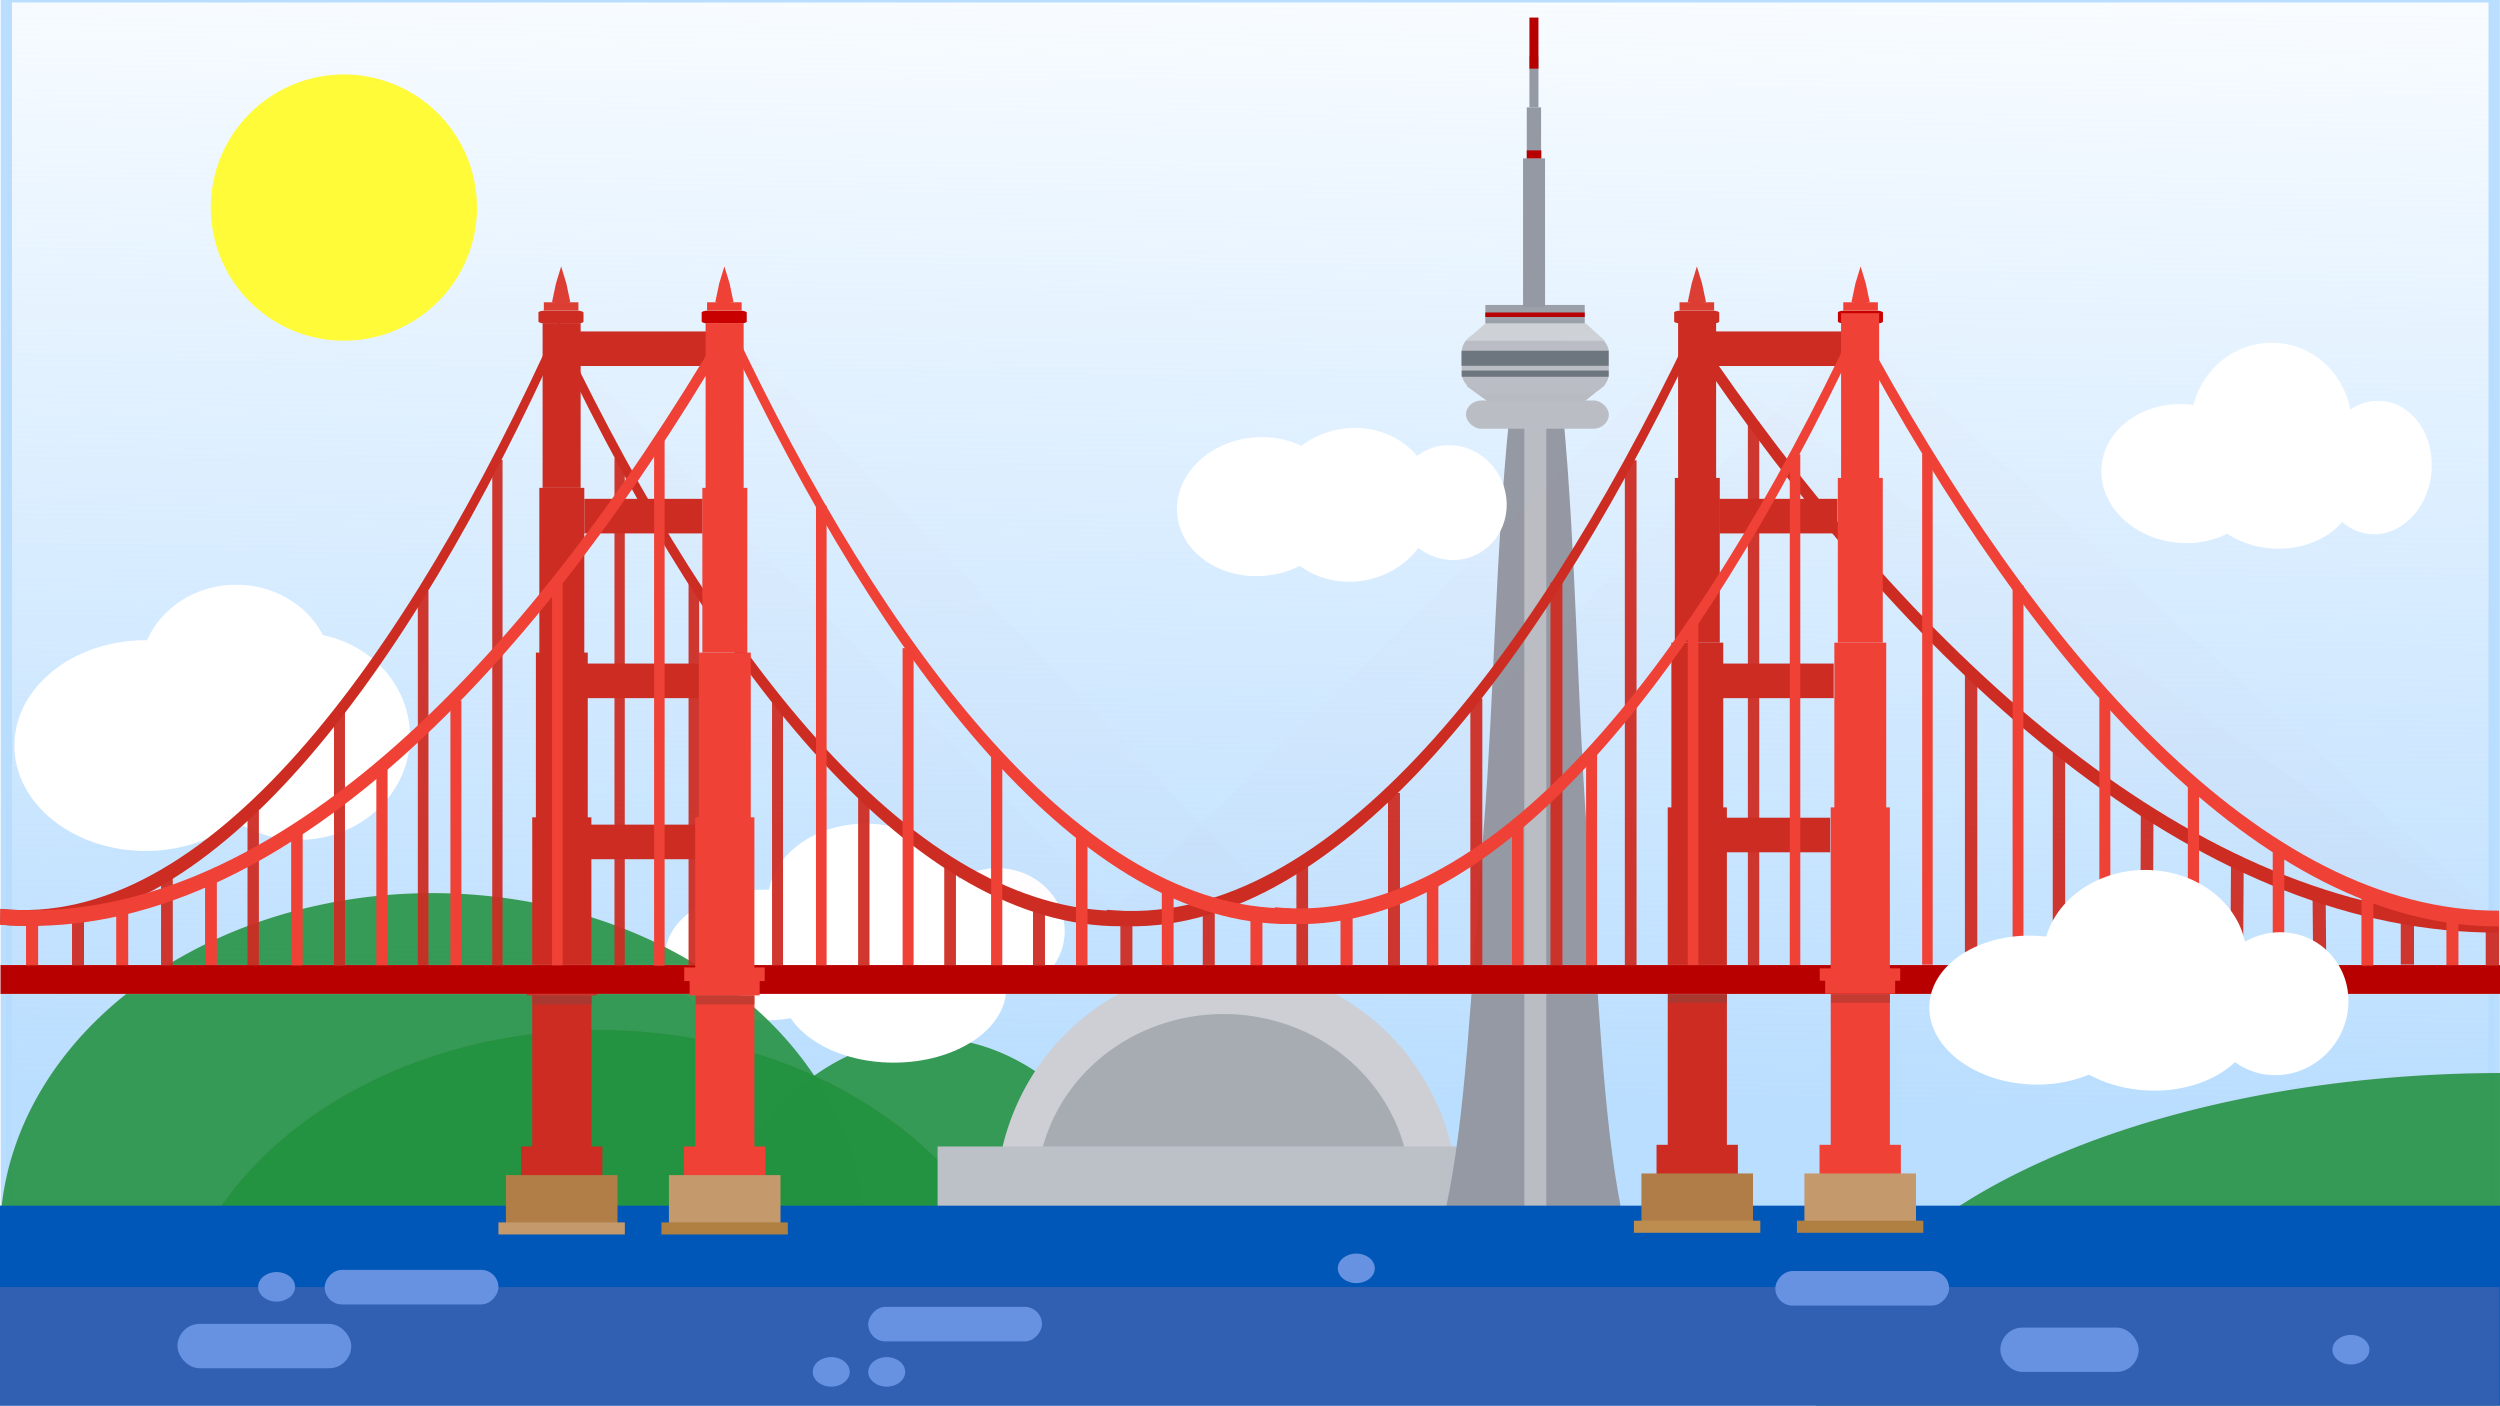 <?xml version="1.0" encoding="UTF-8" standalone="no"?>
<?xml-stylesheet type="text/css" href="index.css"?><svg
   xmlns:dc="http://purl.org/dc/elements/1.1/"
   xmlns:cc="http://creativecommons.org/ns#"
   xmlns:rdf="http://www.w3.org/1999/02/22-rdf-syntax-ns#"
   xmlns:svg="http://www.w3.org/2000/svg"
   xmlns="http://www.w3.org/2000/svg"
   xmlns:xlink="http://www.w3.org/1999/xlink"
   xmlns:sodipodi="http://sodipodi.sourceforge.net/DTD/sodipodi-0.dtd"
   xmlns:inkscape="http://www.inkscape.org/namespaces/inkscape"
   width="1366"
   height="768"
   viewBox="0 0 361.421 203.2"
   version="1.1"
   id="svg7493"
   sodipodi:docname="landingpage.svg"
   inkscape:version="0.92.2 5c3e80d, 2017-08-06">
  <sodipodi:namedview
     pagecolor="#ffffff"
     bordercolor="#666666"
     borderopacity="1"
     objecttolerance="10"
     gridtolerance="10"
     guidetolerance="10"
     inkscape:pageopacity="0"
     inkscape:pageshadow="2"
     inkscape:window-width="1368"
     inkscape:window-height="756"
     id="namedview7495"
     showgrid="false"
     inkscape:zoom="0.52708638"
     inkscape:cx="660.62345"
     inkscape:cy="352.56579"
     inkscape:window-x="0"
     inkscape:window-y="0"
     inkscape:window-maximized="0"
     inkscape:current-layer="g7461" />
  <defs
     id="defs7165">
    <filter
       id="c"
       x="-.007"
       width="1.014"
       y="-.048"
       height="1.096"
       color-interpolation-filters="sRGB">
      <feGaussianBlur
         stdDeviation=".02"
         id="feGaussianBlur7147" />
    </filter>
    <filter
       id="d"
       x="-.007"
       width="1.014"
       y="-.048"
       height="1.096"
       color-interpolation-filters="sRGB">
      <feGaussianBlur
         stdDeviation=".02"
         id="feGaussianBlur7150" />
    </filter>
    <filter
       id="e"
       x="-.007"
       width="1.014"
       y="-.048"
       height="1.096"
       color-interpolation-filters="sRGB">
      <feGaussianBlur
         stdDeviation=".02"
         id="feGaussianBlur7153" />
    </filter>
    <filter
       id="f"
       x="-.007"
       width="1.014"
       y="-.048"
       height="1.096"
       color-interpolation-filters="sRGB">
      <feGaussianBlur
         stdDeviation=".02"
         id="feGaussianBlur7156" />
    </filter>
    <linearGradient
       id="a">
      <stop
         offset="0"
         stop-color="#b6dcff"
         id="stop7159" />
      <stop
         offset="1"
         stop-color="#b6dcff"
         stop-opacity="0"
         id="stop7161" />
    </linearGradient>
    <linearGradient
       xlink:href="#a"
       id="b"
       gradientUnits="userSpaceOnUse"
       gradientTransform="matrix(.995 0 0 .996 .919 .331)"
       x1="173.438"
       y1="252.666"
       x2="175.616"
       y2="75.199" />
  </defs>
  <g
     transform="translate(0 -93.8)"
     id="g7461">
    <rect
       width="359.662"
       height="174.768"
       x=".919"
       y="93.339"
       ry="0"
       opacity=".94"
       fill="url(#b)"
       stroke="#b6dcff"
       stroke-width="1.638"
       id="rect7167" />
    <path
       fill="#cd2c22"
       fill-opacity=".941"
       d="M175.615 225.508h-1.733v7.822h1.733z"
       id="path7169" />
    <path
       d="M361.721 248.927a99.355 49.55 0 00-99.235 49.35l99.354.2z"
       opacity=".88"
       fill="#239240"
       stroke="#ef4136"
       stroke-width=".333"
       stroke-opacity=".018"
       id="path7171" />
    <path
       d="M169.14 286.134a35.182 47.454 0 00-36.629-42.272 35.182 47.454 0 00-33.524 46.724"
       opacity=".88"
       fill="#239240"
       stroke="#ef4136"
       stroke-width=".194"
       stroke-opacity=".018"
       id="path7173" />
    <g
       transform="matrix(1.214 0 0 .942 -48.434 2.338)"
       fill="#fff"
       id="g7183">
      <ellipse
         cx="142.951"
         cy="235.4"
         rx="11.602"
         ry="11.901"
         id="ellipse7175" />
      <ellipse
         ry="9.658"
         rx="8.032"
         cy="239.99"
         cx="158.653"
         id="ellipse7177" />
      <ellipse
         cx="131.036"
         cy="243.654"
         rx="11.897"
         ry="10.03"
         id="ellipse7179" />
      <ellipse
         cx="146.328"
         cy="248.771"
         rx="13.387"
         ry="11.405"
         id="ellipse7181" />
    </g>
    <path
       d="M124.951 271.069a62.49 49.62 0 00-63.262-48.144A62.49 49.62 0 000 272.34"
       opacity=".88"
       fill="#239240"
       stroke="#ef4136"
       stroke-width=".265"
       stroke-opacity=".018"
       id="path7185" />
    <path
       d="M149.043 292.316A62.49 49.62 0 0087 242.698a62.49 49.62 0 00-62.93 48.908"
       opacity=".95"
       fill="#239240"
       stroke="#ef4136"
       stroke-width=".265"
       stroke-opacity=".018"
       id="path7187" />
    <path
       d="M210.801 267.714a33.409 34.21 0 00-33.238-34.21 33.409 34.21 0 00-33.578 33.86"
       fill="#cdcfd5"
       id="path7189" />
    <path
       d="M203.879 266.056a26.994 25.658 0 00-26.856-25.658 26.994 25.658 0 00-27.13 25.396"
       fill="#a7acb3"
       id="path7191" />
    <path
       fill="#bcc0c7"
       d="M135.547 259.543h75.12v8.684h-75.12z"
       id="path7193" />
    <g
       transform="matrix(1.296 0 0 1.178 173.313 -376.383)"
       id="g7231">
      <g
         fill="#9499a3"
         id="g7199">
        <path
           d="M37.726 546.254c.003-.11-2.021-1.634-1.252-4.926 2.698-11.535-1.237-11.106.047-22.732 1.28-11.598.779-25.892.524-42.755l-.391-25.92 3.998.188c1.446 17.269 1.539 34.282 2.589 50.378 1.409 21.584 1.796 35.188 3.827 46.81-1.222-.619-16 .951-9.342-1.043z"
           id="path7195" />
        <path
           d="M37.868 546.254c-.003-.11 2.224-1.634 1.377-4.926-2.968-11.535 1.361-11.106-.051-22.732-1.41-11.598-.857-25.892-.577-42.755l.43-25.92-4.398.188c-1.592 17.269-1.693 34.282-2.85 50.377-1.55 21.585-1.976 35.19-4.21 46.812 1.344-.62 17.606.95 10.279-1.044z"
           id="path7197" />
      </g>
      <rect
         ry="1.738"
         y="448.28"
         x="29.799"
         height="3.476"
         width="15.937"
         fill="#babec4"
         id="rect7201" />
      <rect
         ry="0"
         y="449.912"
         x="36.309"
         height="97.21"
         width="2.452"
         fill="#babec4"
         id="rect7203" />
      <path
         d="M29.81 446.477l15.495-.097-2.398 2.13H32.36z"
         fill="#b8bcc2"
         id="path7205" />
      <g
         transform="translate(-.013 -.663)"
         id="g7215">
        <rect
           rx="2.764"
           ry="2.479"
           y="440.508"
           x="29.336"
           height="7.635"
           width="16.413"
           fill="#babec4"
           id="rect7207" />
        <path
           d="M29.78 441.614l15.543.02-2.125-2.138H31.972z"
           fill="#ced1d5"
           id="path7209" />
        <rect
           transform="scale(1 -1)"
           ry="0"
           rx="0"
           y="-446.037"
           x="29.334"
           height=".763"
           width="16.393"
           fill="#6d757f"
           id="rect7211" />
        <rect
           width="16.409"
           height="1.849"
           x="29.316"
           y="-444.693"
           rx="0"
           ry="0"
           transform="scale(1 -1)"
           fill="#6d757f"
           id="rect7213" />
      </g>
      <rect
         ry="0"
         y="436.558"
         x="31.959"
         height="2.276"
         width="11.088"
         fill="#9ba0a9"
         id="rect7217" />
      <rect
         width="11.088"
         height=".553"
         x="31.959"
         y="437.487"
         ry="0"
         fill="#b70000"
         id="rect7219" />
      <rect
         width="2.452"
         height="18.263"
         x="36.167"
         y="418.573"
         ry="0"
         fill="#9499a3"
         id="rect7221" />
      <rect
         ry="0"
         y="412.316"
         x="36.582"
         height="6.256"
         width="1.596"
         fill="#9499a3"
         id="rect7223" />
      <rect
         width="1.006"
         height="6.266"
         x="36.878"
         y="406.055"
         ry="0"
         fill="#9499a3"
         id="rect7225" />
      <rect
         ry="0"
         y="401.293"
         x="36.878"
         height="6.266"
         width="1.006"
         fill="#b70000"
         id="rect7227" />
      <rect
         width="1.623"
         height=".982"
         x="36.582"
         y="417.59"
         ry="0"
         fill="#b70000"
         id="rect7229" />
    </g>
    <path
       fill="#0057b8"
       d="M0 298.512h361.8v-30.406H0z"
       id="path7233" />
    <path
       fill="#ef4136"
       d="M100.509 263.36h8.553v-25.658h-8.553z"
       id="path7235" />
    <path
       fill="#ef4136"
       d="M98.89 265.824h11.76v-6.281H98.89z"
       id="path7237" />
    <path
       fill="none"
       d="M98.89 265.824h13.947v5.221H98.89z"
       id="path7239" />
    <path
       fill="#c4996c"
       d="M96.703 271.045h16.133v-7.36H96.703z"
       id="path7241" />
    <path
       fill="#b08042"
       d="M95.623 272.263h18.271v-1.747H95.623z"
       id="path7243" />
    <path
       fill="#c43b32"
       d="M100.562 237.702h8.5v1.3h-8.5z"
       id="path7245" />
    <path
       fill="none"
       d="M80.618 265.824h13.947v5.221H80.618z"
       id="path7247" />
    <path
       fill="#cd2c22"
       d="M76.946 263.36h8.553v-25.658h-8.553z"
       id="path7249" />
    <path
       fill="#cd2c22"
       d="M75.327 265.824h11.76v-6.281h-11.76z"
       id="path7251" />
    <path
       fill="#b27e47"
       d="M73.14 271.045h16.133v-7.36H73.14z"
       id="path7253" />
    <path
       fill="#c4996c"
       d="M72.06 272.263h18.271v-1.747H72.06z"
       id="path7255" />
    <path
       fill="#a93831"
       d="M76.999 237.702h8.5v1.3h-8.5z"
       id="path7257" />
    <g
       stroke="none"
       stroke-opacity="0"
       id="g7269">
      <path
         fill="#ef4136"
         d="M264.666 263.119h8.553V237.46h-8.553z"
         id="path7259" />
      <path
         fill="#ef4136"
         d="M263.046 265.583h11.76v-6.281h-11.76z"
         id="path7261" />
      <path
         fill="none"
         d="M263.046 265.583h13.947v5.22h-13.947z"
         id="path7263" />
      <path
         fill="#c4996c"
         d="M260.86 270.804h16.132v-7.36H260.86z"
         id="path7265" />
      <path
         fill="#b08042"
         d="M259.78 272.022h18.27v-1.747h-18.27z"
         id="path7267" />
    </g>
    <path
       fill="#c43b32"
       d="M264.718 237.461h8.5v1.3h-8.5z"
       id="path7271" />
    <path
       fill="#cd2c22"
       d="M241.102 263.119h8.553v-25.658h-8.553z"
       id="path7273" />
    <path
       fill="#cd2c22"
       d="M239.482 265.582h11.76v-6.281h-11.76z"
       id="path7275" />
    <path
       fill="none"
       d="M239.482 265.582h13.947v5.221h-13.947z"
       id="path7277" />
    <path
       fill="#b07c47"
       d="M237.296 270.804h16.133v-7.36h-16.133z"
       id="path7279" />
    <g
       fill="#c43b32"
       id="g7285">
      <path
         d="M239.511 235.825h11.636v-1.56h-11.636z"
         id="path7281" />
      <path
         d="M240.294 237.46h10.124v-1.892h-10.124z"
         id="path7283" />
    </g>
    <path
       fill="#a93831"
       d="M241.155 237.461h8.5v1.3h-8.5z"
       id="path7287" />
    <path
       fill="#bd8d4f"
       d="M236.216 272.022h18.271v-1.747h-18.271z"
       id="path7289" />
    <g
       fill="#cd2c22"
       id="g7295">
      <path
         d="M76.942 235.772h8.553v-23.815h-8.553zM77.471 211.957h7.5v-23.815h-7.5zM77.971 188.142h6.5v-23.815h-6.5z"
         id="path7291" />
      <path
         d="M78.442 164.328h5.5v-23.815h-5.5z"
         id="path7293" />
    </g>
    <g
       fill="#cd2c22"
       id="g7301">
      <path
         d="M75.355 236.066H86.99v-1.56H75.355z"
         id="path7297" />
      <path
         d="M76.138 237.701h10.124v-1.892H76.138z"
         id="path7299" />
    </g>
    <g
       fill="#cd2c22"
       id="g7307">
      <path
         d="M241.099 234.338h8.553v-23.815h-8.553zM241.628 210.523h7.5v-23.815h-7.5z"
         id="path7303" />
      <path
         d="M242.128 186.71h6.5v-23.816h-6.5zM242.599 162.894h5.5V139.08h-5.5z"
         id="path7305" />
    </g>
    <path
       fill="#b90000"
       stroke="#fff"
       stroke-width=".221"
       stroke-opacity=".059"
       d="M.072 233.31h361.544v4.183H.072z"
       id="path7309" />
    <g
       fill="#ef4136"
       id="g7315">
      <path
         d="M263.074 235.583h11.636v-1.79h-11.636z"
         id="path7311" />
      <path
         d="M263.857 237.46h10.124v-2.172h-10.124z"
         id="path7313" />
    </g>
    <g
       fill="#ef4136"
       id="g7321">
      <path
         d="M98.918 235.631h11.636v-1.975H98.918z"
         id="path7317" />
      <path
         d="M99.7 237.701h10.125v-2.395H99.7z"
         id="path7319" />
    </g>
    <rect
       transform="matrix(.53 0 0 .17 50.567 116.62)"
       ry="1.634"
       y="129.969"
       x="95.988"
       height="10.827"
       width="12.292"
       fill="#c90000"
       filter="url(#c)"
       id="rect7323" />
    <path
       fill="#ef4136"
       d="M102.22 138.7h5v-1.2h-5z"
       id="path7325" />
    <path
       d="M104.725 132.314l.755 2.48.57 2.706-1.327.237-1.323-.237.573-2.716z"
       fill="#ef4136"
       id="path7327" />
    <g
       transform="translate(164.26)"
       id="g7335">
      <rect
         transform="matrix(.53 0 0 .17 50.567 116.62)"
         ry="1.634"
         y="129.969"
         x="95.988"
         height="10.827"
         width="12.292"
         fill="#c90000"
         filter="url(#d)"
         id="rect7329" />
      <path
         fill="#ef4136"
         d="M102.22 138.7h5v-1.2h-5z"
         id="path7331" />
      <path
         d="M104.725 132.314l.755 2.48.57 2.706-1.327.237-1.323-.237.573-2.716z"
         fill="#ef4136"
         id="path7333" />
    </g>
    <rect
       transform="matrix(.53 0 0 .17 26.967 116.62)"
       ry="1.634"
       y="129.969"
       x="95.988"
       height="10.827"
       width="12.292"
       fill="#cd2c22"
       filter="url(#e)"
       id="rect7337" />
    <path
       fill="#dd3e34"
       d="M78.62 138.7h5v-1.2h-5z"
       id="path7339" />
    <path
       d="M81.125 132.314l.755 2.479.57 2.707-1.327.237-1.323-.237.573-2.716z"
       fill="#dd3e34"
       id="path7341" />
    <g
       transform="translate(164.19)"
       id="g7349">
      <rect
         transform="matrix(.53 0 0 .17 26.967 116.62)"
         ry="1.634"
         y="129.969"
         x="95.988"
         height="10.827"
         width="12.292"
         fill="#cd2c22"
         filter="url(#f)"
         id="rect7343" />
      <path
         fill="#dd3e34"
         d="M78.62 138.7h5v-1.2h-5z"
         id="path7345" />
      <path
         d="M81.125 132.314l.755 2.479.57 2.707-1.327.237-1.323-.237.573-2.716z"
         fill="#dd3e34"
         id="path7347" />
    </g>
    <path
       fill="#cd2c22"
       d="M83.413 146.714h18.8v-5h-18.8zM84.471 170.915h17.1v-5h-17.1z"
       id="path7351" />
    <path
       fill="#cd2c22"
       fill-opacity=".941"
       d="M101.08 178.131h-1.537v55.256h1.537z"
       id="path7353" />
    <path
       fill="#cd2c22"
       d="M84.8 194.73h16.22v-5H84.8z"
       id="path7355" />
    <g
       fill="red"
       fill-opacity=".009"
       stroke="#cd2c22"
       fill-rule="evenodd"
       stroke-width=".265"
       id="g7361">
      <path
         d="M130.959 173.34c-9.116.02-17.85-4.274-24.8-9.907"
         transform="matrix(3.259 0 0 8.367 -264.688 -1223.74)"
         id="path7357" />
      <path
         transform="matrix(-3.262 0 0 8.367 590.377 -1223.74)"
         d="M131.932 173.321c-9.442.364-18.591-4.068-25.773-9.888"
         id="path7359" />
    </g>
    <path
       fill="#cd2c22"
       d="M84.966 218.015h15.55v-5h-15.55zM247.491 146.714h18.8v-5h-18.8zM248.55 170.915h17.1v-5h-17.1zM248.878 194.73h16.22v-5h-16.22zM249.044 217.015h15.55v-5h-15.55z"
       id="path7363" />
    <path
       fill="#315fb2"
       d="M0 298.512h361.345v-18.646H0z"
       id="path7365" />
    <rect
       width="25.123"
       height="6.414"
       x="25.658"
       y="285.192"
       ry="3.207"
       fill="#6692e1"
       id="rect7367" />
    <rect
       ry="2.5"
       y="-282.382"
       x="46.937"
       height="5"
       width="25.123"
       transform="scale(1 -1)"
       fill="#6692e1"
       id="rect7369" />
    <ellipse
       cx="39.988"
       cy="279.836"
       rx="2.673"
       ry="2.138"
       fill="#6692e1"
       id="ellipse7371" />
    <ellipse
       ry="2.138"
       rx="2.673"
       cy="292.13"
       cx="120.169"
       fill="#6692e1"
       id="ellipse7373" />
    <ellipse
       cx="128.193"
       cy="292.13"
       rx="2.673"
       ry="2.138"
       fill="#6692e1"
       id="ellipse7375" />
    <rect
       transform="scale(1 -1)"
       width="25.123"
       height="5"
       x="125.514"
       y="-287.727"
       ry="2.5"
       fill="#6692e1"
       id="rect7377" />
    <rect
       ry="3.207"
       y="285.726"
       x="289.186"
       height="6.414"
       width="20"
       fill="#6692e1"
       id="rect7379" />
    <rect
       ry="2.5"
       y="-282.551"
       x="256.654"
       height="5"
       width="25.123"
       transform="scale(1 -1)"
       fill="#6692e1"
       id="rect7381" />
    <ellipse
       ry="2.138"
       rx="2.673"
       cy="277.163"
       cx="196.079"
       fill="#6692e1"
       id="ellipse7383" />
    <ellipse
       ry="2.138"
       rx="2.673"
       cy="288.923"
       cx="339.87"
       fill="#6692e1"
       id="ellipse7385" />
    <g
       transform="translate(.535 -8.018)"
       fill="#fff"
       id="g7393">
      <ellipse
         ry="12.829"
         rx="13.898"
         cy="199.179"
         cx="33.617"
         id="ellipse7387" />
      <ellipse
         cx="42.704"
         cy="208.267"
         rx="16.036"
         ry="14.967"
         id="ellipse7389" />
      <ellipse
         ry="15.234"
         rx="18.976"
         cy="209.603"
         cx="20.521"
         id="ellipse7391" />
    </g>
    <g
       transform="rotate(5.76 356.94 427.486)"
       fill="#fff"
       id="g7403">
      <ellipse
         ry="11.901"
         rx="11.602"
         cy="159.495"
         cx="301.175"
         id="ellipse7395" />
      <ellipse
         cx="316.876"
         cy="164.085"
         rx="8.032"
         ry="9.658"
         id="ellipse7397" />
      <ellipse
         ry="10.03"
         rx="11.897"
         cy="167.75"
         cx="289.259"
         id="ellipse7399" />
      <ellipse
         cx="302.623"
         cy="167.215"
         rx="11.897"
         ry="10.03"
         id="ellipse7401" />
    </g>
    <path
       fill="#cd2c22"
       fill-opacity=".941"
       d="M189.111 218.552h-1.694v14.77h1.694z"
       id="path7405" />
    <path
       transform="matrix(4.588 0 0 8.167 -239.59 -1188.124)"
       d="M130.959 173.34c-9.116.02-17.85-4.274-24.8-9.907"
       fill="red"
       fill-opacity=".009"
       fill-rule="evenodd"
       stroke="#cd2c22"
       stroke-width=".265"
       id="path7407" />
    <path
       fill="#cd2c22"
       fill-opacity=".941"
       d="M200.66 208.444h1.732v24.882h-1.732zM234.901 160.343h1.693v72.977h-1.693zM224.148 178.012h1.732v55.317h-1.732zM212.566 194.777h1.733v38.54h-1.733zM252.687 154.772h1.645v78.563h-1.645z"
       id="path7409" />
    <g
       fill="red"
       fill-opacity=".009"
       stroke="#ef4136"
       fill-rule="evenodd"
       stroke-width=".265"
       id="g7415">
      <path
         transform="matrix(3.264 0 0 8.558 -241.056 -1257.192)"
         d="M130.959 173.34c-9.116.02-17.85-4.274-24.8-9.907"
         id="path7411" />
      <path
         d="M131.932 173.321c-9.442.364-18.591-4.068-25.773-9.888"
         transform="matrix(-3.266 0 0 8.558 615.183 -1257.192)"
         id="path7413" />
    </g>
    <path
       transform="matrix(-3.145 0 0 8.633 414.963 -1269.952)"
       d="M131.932 173.321c-9.442.364-18.591-4.068-25.773-9.888"
       fill="none"
       stroke="#cd2c22"
       stroke-width=".265"
       id="path7417" />
    <g
       fill="#cd2c22"
       fill-opacity=".941"
       id="g7423">
      <path
         d="M35.781 210.971h1.647v22.351h-1.647zM10.412 225.809h1.735v7.557h-1.735zM23.284 220.16h1.695v13.187h-1.695zM48.283 196.778h1.589v36.611h-1.589zM60.404 179.24h1.538v54.075h-1.538z"
         id="path7419" />
      <rect
         ry="0"
         y="160.287"
         x="71.163"
         height="73.051"
         width="1.489"
         id="rect7421" />
    </g>
    <rect
       ry="0"
       y="160.026"
       x="-90.321"
       height="73.317"
       width="1.488"
       transform="scale(-1 1)"
       fill="#cd2c22"
       fill-opacity=".941"
       id="rect7425" />
    <path
       d="M131.932 173.321c-9.442.364-18.591-4.068-25.773-9.888"
       transform="matrix(-4.066 0 0 8.532 536.484 -1252.42)"
       fill="none"
       stroke="#ef4136"
       stroke-width=".265"
       id="path7427" />
    <g
       stroke="none"
       stroke-opacity="0"
       fill="#ef4136"
       id="g7433">
      <path
         d="M264.662 234.338h8.553v-23.815h-8.553zM265.19 210.523h7.5v-23.815h-7.5z"
         id="path7429" />
      <path
         d="M265.69 186.71h6.5v-23.816h-6.5zM266.162 162.894h5.5V139.08h-5.5z"
         id="path7431" />
    </g>
    <path
       fill="#cd2c22"
       fill-opacity=".941"
       d="M359.356 227.629h1.928v5.762h-1.928z"
       id="path7435" />
    <path
       transform="matrix(3.743 0 0 8.593 -128.894 -1262.92)"
       d="M130.959 173.34c-9.116.02-17.85-4.274-24.8-9.907"
       fill="red"
       fill-opacity=".009"
       fill-rule="evenodd"
       stroke="#ef4136"
       stroke-width=".265"
       id="path7437" />
    <path
       fill="#cd2c22"
       fill-opacity=".941"
       d="M125.703 209.111h-1.645v24.224h1.645zM151.071 225.548h-1.733v7.822h1.733zM138.2 219.02h-1.693v14.3h1.693zM113.201 195.104h-1.589v38.234h1.589z"
       id="path7439" />
    <g
       stroke="none"
       stroke-opacity="0"
       fill="#ef4136"
       id="g7445">
      <path
         d="M100.509 235.772h8.553v-23.815h-8.553zM101.038 211.957h7.5v-23.815h-7.5z"
         id="path7441" />
      <path
         d="M101.538 188.143h6.5v-23.815h-6.5zM102.009 164.328h5.5v-23.815h-5.5z"
         id="path7443" />
    </g>
    <path
       fill="#ef4136"
       d="M130.489 187.497h1.589v45.814h-1.589zM143.278 203.121h1.624v30.208h-1.624zM155.552 214.281h1.667v19.069h-1.667zM167.961 222.07h1.705v11.232h-1.705zM180.774 225.205h1.735v8.112h-1.735zM193.795 226.282h1.753v7.044h-1.753zM117.963 166.89h1.537v66.448h-1.537z"
       id="path7447" />
    <g
       fill="#ef4136"
       id="g7451">
      <path
         d="M66.705 195.081h-1.589v38.234h1.589zM56.032 204.819h-1.624v28.514h1.624zM43.759 214.286h-1.667v19.069h1.667zM31.35 220.948h-1.705v12.358h1.705zM18.536 225.21h-1.735v8.112h1.735zM5.516 227.272H3.763v6.059h1.753zM81.347 177.963H79.81v55.38h1.537zM94.562 157.527h1.52v75.875h-1.52z"
         id="path7449" />
    </g>
    <path
       fill="#cd2c22"
       fill-opacity=".941"
       d="M163.714 226.599h-1.742v6.762h1.742z"
       id="path7453" />
    <path
       d="M 230.887,202.372 H 229.3 v 30.946 h 1.587 z m -10.673,10.326 h -1.623 v 20.642 h 1.623 z m -12.272,9.057 h -1.668 v 11.589 h 1.668 z m 37.587,-38.102 h -1.536 v 49.649 h 1.536 z m 13.216,-24.165 h 1.52 v 73.831 h -1.52 z m 44.756,35.265 h 1.589 v 38.529 h -1.589 z m 12.79,12.514 h 1.624 v 26.033 h -1.624 z m 12.273,8.454 h 1.667 v 17.6 h -1.667 z m -37.606,-37.318 h 1.571 v 54.85 h -1.571 z m -13.073,-18.97 h 1.52 v 73.831 h -1.52 z m 63.505,63.822 h 1.717 v 10.135 h -1.717 z m 12.281,3.195 h 1.743 v 6.867 h -1.743 z"
       id="path7455"
       inkscape:connector-curvature="0"
       style="fill:#ef4136"
       sodipodi:nodetypes="cccccccccccccccccccccccccccccccccccccccccccccccccccccccccccc" />
    <path
       d="m 284.063,190.833 h 1.793 v 42.447 h -1.793 z m 12.7,11.296 h 1.793 v 31.203 h -1.793 z m 12.734,8.742 h 1.828 l -0.089,22.483 h -1.828 z m 13.035,7.62 h 1.839 l -0.089,14.888 h -1.839 z m 11.79,4.717 h 1.894 l 0.089,10.136 h -1.894 z m 12.749,3.061 h 1.919 v 6.978 h -1.919 z"
       id="path7457"
       inkscape:connector-curvature="0"
       style="fill:#cd2c22;fill-opacity:0.941"
       sodipodi:nodetypes="cccccccccccccccccccccccccccccc" />
    <path
       d="M68.96 123.81a19.243 19.243 0 01-18.847 19.239A19.243 19.243 0 0130.49 124.6a19.243 19.243 0 0118.04-19.998 19.243 19.243 0 0120.366 17.624"
       fill="#fffb38"
       id="path7459" />
  </g>
  <path
     d="M235.107 461.659c.098-.478.71-3.996 1.36-7.818 3.164-18.598 5.031-36.493 5.639-54.041l.187-5.399.962-.08.962-.081.078-2.205c.043-1.213-.022-2.205-.144-2.205-.121 0-.24-.254-.263-.564-.047-.617-.794-1.574-1.229-1.574-.15 0 .01.3.356.668.345.367.505.668.355.668-.15 0-.456-.21-.68-.468-.343-.392-.432-1.945-.556-9.621l-.148-9.154H252.705l-.155 1.002c-.085.551-.239 4.4-.342 8.553l-.187 7.55h-.628c-.61 0-.628-.066-.628-2.272v-2.272h-5.078v21.917l2.205-.049 2.205-.048-2.004-.17-2.005-.172 2.221-.048c1.252-.027 2.156.056 2.073.191-.081.132.034.31.258.395.313.12.35.051.164-.306-.133-.254-.182-.856-.109-1.338.12-.792.167-.831.48-.404.19.26.286.567.215.683-.071.115.02.177.202.136.661-.146.965 1.205 1.14 5.073.632 13.9 3.188 34.912 6.275 51.582l.507 2.74H234.93z"
     fill="none"
     id="path7463" />
  <path
     d="M234.997 462.327c0-.11.353-2.125.784-4.477 3.266-17.815 5.457-37.42 6.213-55.577l.33-7.9h2.027v-2.146c0-2.223-.379-3.585-1.182-4.25-.402-.334-.494-.334-.705 0-.15.236-.245-1.77-.247-5.254-.002-3.1-.083-7.28-.18-9.288l-.174-3.65H252.705l-.155 1.002c-.085.551-.239 4.4-.342 8.553l-.187 7.55h-.628c-.61 0-.628-.066-.628-2.272v-2.272h-5.078v21.881l2.647.085c2.285.073 2.619.03 2.438-.317-.115-.22-.152-.782-.081-1.248l.129-.847.829.944c.822.937.83.977 1.044 4.99.826 15.528 3.228 35.29 6.314 51.954l.507 2.74h-12.259c-6.742 0-12.258-.09-12.258-.201z"
     fill="none"
     id="path7465" />
  <path
     d="M235 462.327c.001-.11.483-2.894 1.07-6.185 3.267-18.341 5.426-38.517 6.044-56.49l.181-5.278h2.056v-2.147c0-2.223-.379-3.585-1.182-4.25-.402-.334-.494-.334-.705 0-.15.236-.245-1.77-.247-5.254-.002-3.1-.083-7.28-.18-9.288l-.174-3.65h10.834l-.157 1.136c-.086.624-.238 4.473-.338 8.552l-.18 7.417h-.628c-.61 0-.629-.065-.629-2.272v-2.272h-5.078v21.917h2.54c1.396 0 2.539-.09 2.539-.2 0-.111-.692-.184-1.537-.163-.845.021-1.116-.011-.602-.072 1.988-.235 2.138-.321 2.138-1.234v-.856l.456.661c.25.363.631.794.846.957.3.228.47 1.637.74 6.147.89 14.915 2.85 31.315 5.602 46.877.506 2.867.987 5.422 1.067 5.68.137.44-.564.467-12.167.467-6.772 0-12.311-.09-12.31-.2z"
     fill="none"
     id="path7467" />
  <path
     d="M235 462.327c.001-.11.483-2.894 1.07-6.185 3.267-18.341 5.426-38.517 6.044-56.49l.181-5.278h2.056v-2.147c0-2.223-.379-3.585-1.182-4.25-.402-.334-.494-.334-.705 0-.15.236-.245-1.77-.247-5.254-.002-3.1-.083-7.28-.18-9.288l-.174-3.65h10.834l-.157 1.136c-.086.624-.238 4.473-.338 8.552l-.18 7.417h-.628c-.61 0-.629-.065-.629-2.272v-2.272h-5.078v21.917h2.54c1.396 0 2.539-.09 2.539-.2 0-.111-.692-.184-1.537-.163-.845.021-1.116-.011-.602-.072 1.988-.235 2.138-.321 2.138-1.234v-.856l.456.661c.25.363.631.794.846.957.3.228.47 1.637.74 6.147.89 14.915 2.85 31.315 5.602 46.877.506 2.867.987 5.422 1.067 5.68.137.44-.564.467-12.167.467-6.772 0-12.311-.09-12.31-.2z"
     fill="none"
     id="path7469" />
  <path
     d="M-45.758 466.95l10.583-6.804zm10.44-7.026l-10.583 6.803z"
     fill-opacity=".823"
     id="path7471" />
  <path
     d="M-77.437 493.02c12.38.088 49.517.355 61.896.445zm61.898.18l-61.896-.445zM-45.58 467.145l8.785-8.004zm8.607-8.2l-8.785 8.005z"
     id="path7473" />
  <g
     transform="matrix(1.262,0.108,-0.127,1.066,-49.756,-64.032)"
     id="cloud2"
     style="fill:#ffffff">
    <ellipse
       cx="301.175"
       cy="159.495"
       rx="11.602"
       ry="11.901"
       id="ellipse7475" />
    <ellipse
       ry="9.658"
       rx="8.032"
       cy="164.085"
       cx="316.876"
       id="ellipse7477" />
    <ellipse
       cx="289.259"
       cy="167.75"
       rx="11.897"
       ry="10.03"
       id="ellipse7479" />
    <ellipse
       ry="10.03"
       rx="11.897"
       cy="167.215"
       cx="302.623"
       id="ellipse7481" />
  </g>
  <g
     transform="translate(-1.07 -92.73)"
     fill="#fff"
     id="cloud1">
    <ellipse
       transform="matrix(.996 -.087 -.116 -.993 0 0)"
       ry="8.334"
       rx="8.022"
       cy="-183.232"
       cx="190.352"
       id="ellipse7485" />
    <ellipse
       transform="scale(1 -1) rotate(5.76)"
       cx="165.521"
       cy="-183.511"
       rx="11.897"
       ry="10.03"
       id="ellipse7487" />
    <ellipse
       transform="matrix(.994 -.111 -.091 -.996 0 0)"
       ry="11.086"
       rx="11.911"
       cy="-186.508"
       cx="180.633"
       id="ellipse7489" />
  </g>
</svg>
